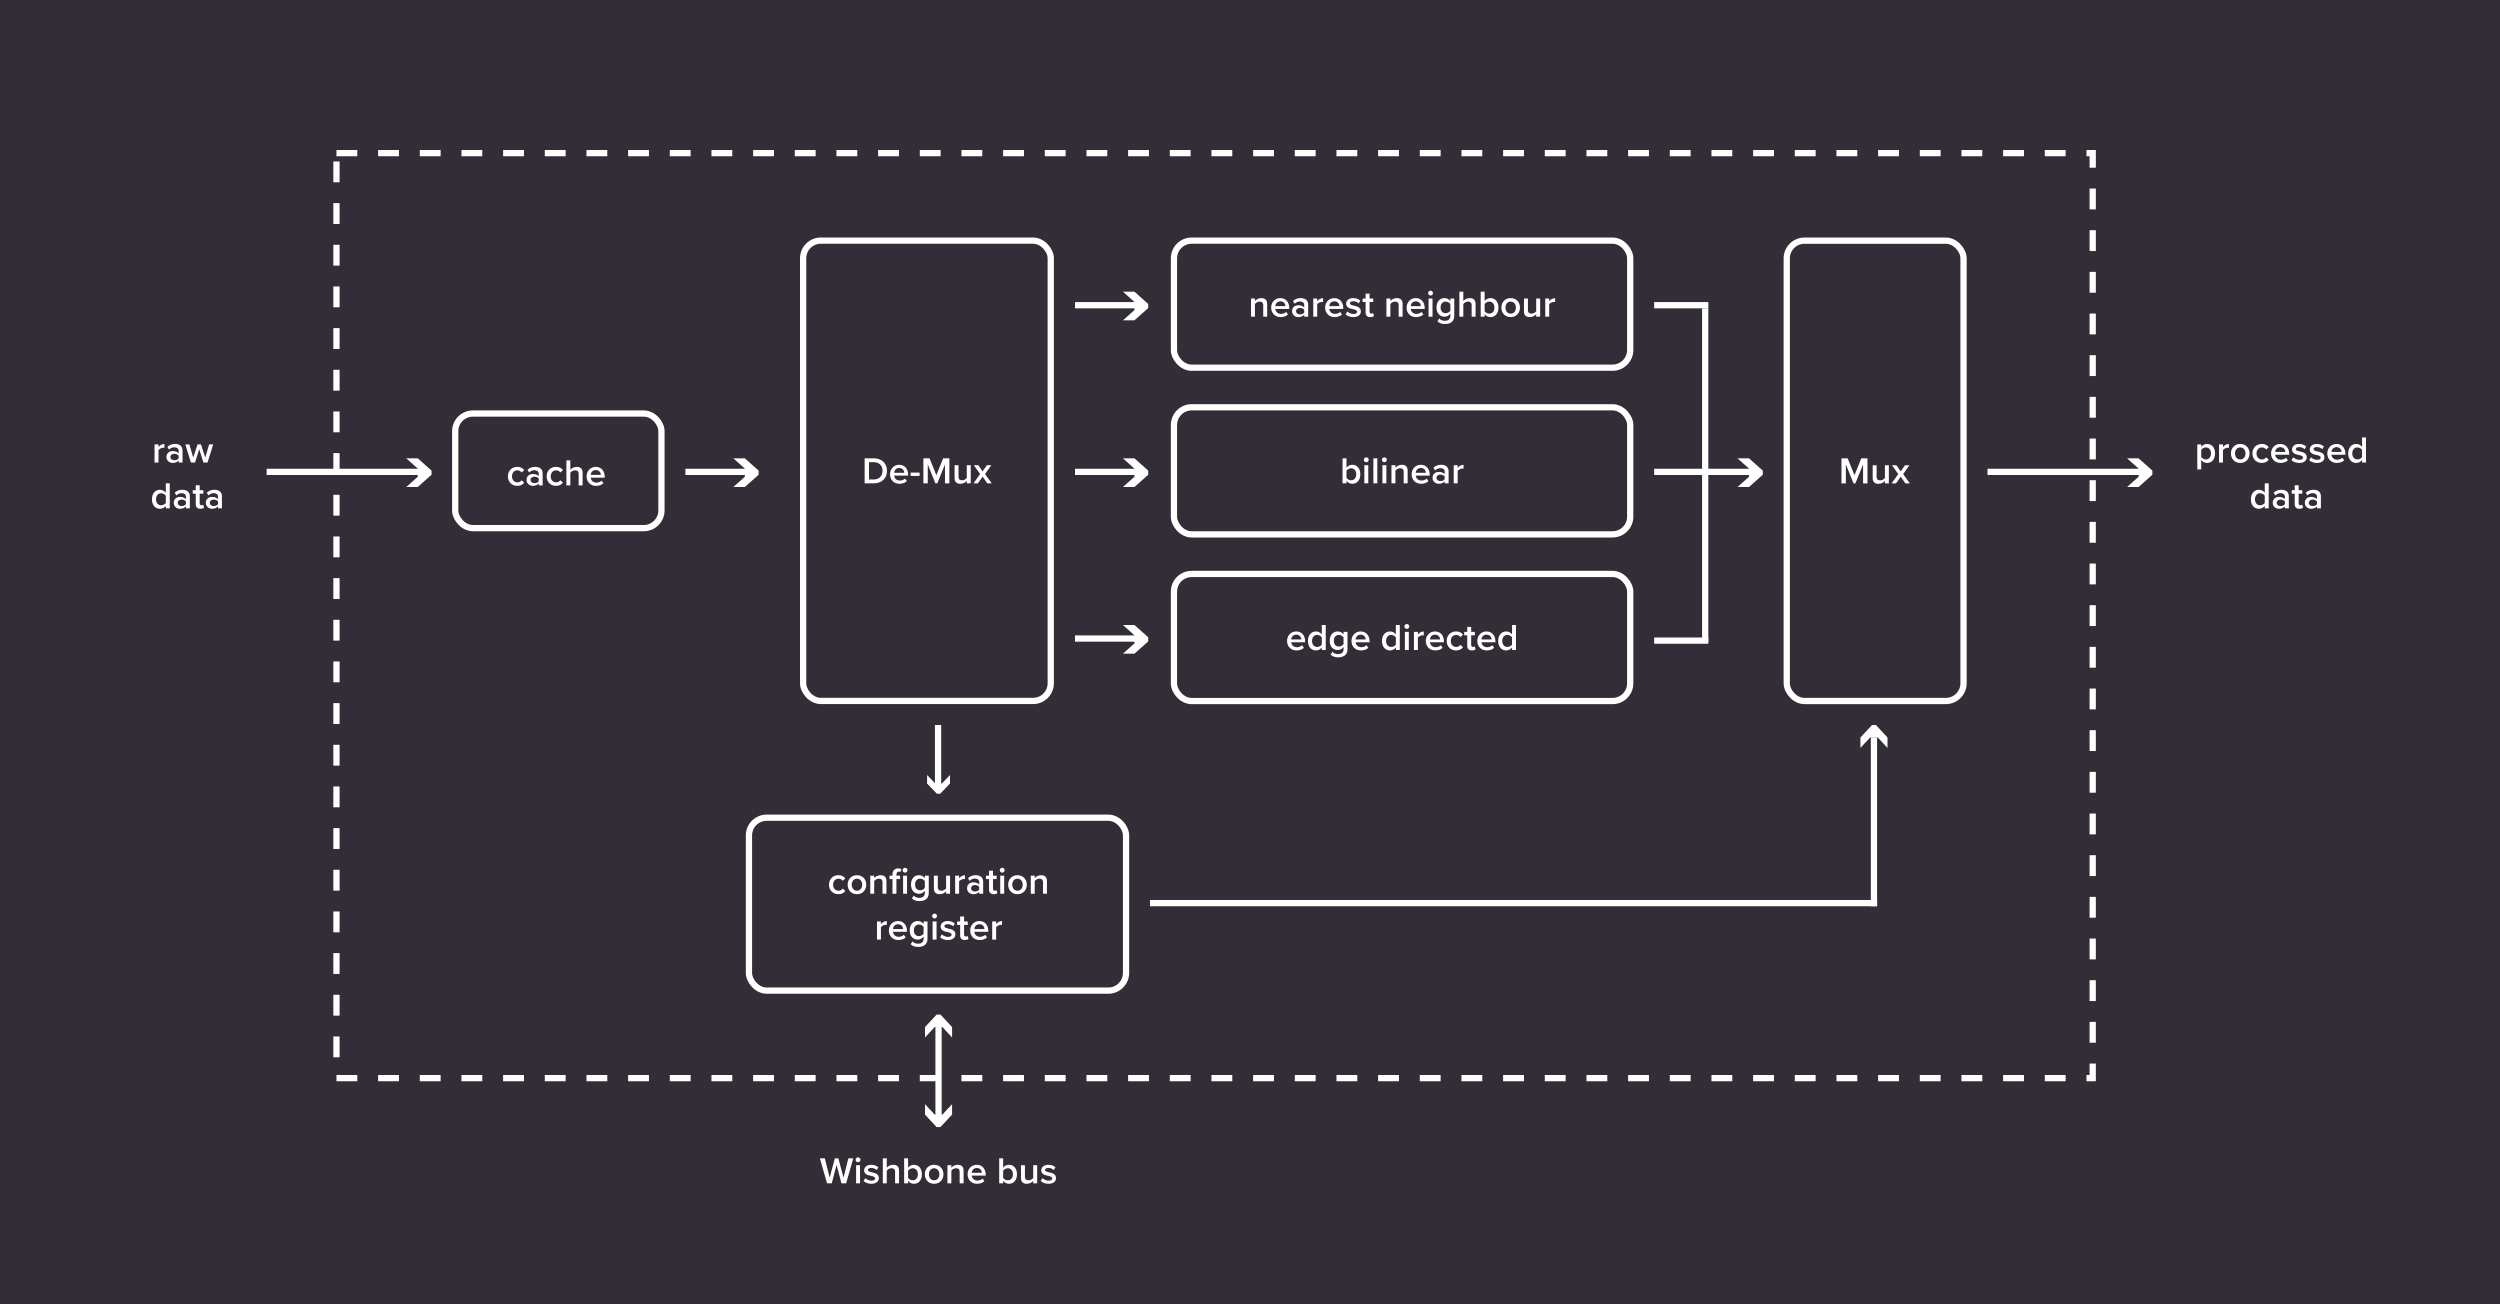 <svg width="1200" height="626" viewBox="0 0 1200 626" fill="none" xmlns="http://www.w3.org/2000/svg">
<rect width="1200" height="626" fill="#332D37"/>
<rect x="161.5" y="73.5" width="843" height="444" stroke="white" stroke-width="3" stroke-dasharray="10 10"/>
<rect x="218.5" y="198.5" width="99" height="55" rx="8.5" stroke="white" stroke-width="3"/>
<rect x="359.5" y="392.5" width="181" height="83" rx="8.5" stroke="white" stroke-width="3"/>
<path d="M243.787 228.644C243.787 231.29 245.641 233.216 248.287 233.216C249.979 233.216 251.005 232.496 251.617 231.668L250.375 230.516C249.889 231.182 249.223 231.542 248.377 231.542C246.793 231.542 245.749 230.336 245.749 228.644C245.749 226.952 246.793 225.764 248.377 225.764C249.223 225.764 249.889 226.106 250.375 226.79L251.617 225.638C251.005 224.81 249.979 224.09 248.287 224.09C245.641 224.09 243.787 226.016 243.787 228.644ZM258.584 233H260.474V227.24C260.474 224.9 258.782 224.09 256.856 224.09C255.47 224.09 254.21 224.54 253.202 225.494L253.976 226.808C254.732 226.07 255.578 225.71 256.55 225.71C257.756 225.71 258.584 226.322 258.584 227.33V228.626C257.954 227.888 256.946 227.51 255.776 227.51C254.354 227.51 252.752 228.338 252.752 230.336C252.752 232.262 254.354 233.216 255.776 233.216C256.928 233.216 257.936 232.802 258.584 232.064V233ZM258.584 231.02C258.152 231.614 257.342 231.92 256.514 231.92C255.452 231.92 254.66 231.308 254.66 230.372C254.66 229.418 255.452 228.806 256.514 228.806C257.342 228.806 258.152 229.112 258.584 229.706V231.02ZM262.384 228.644C262.384 231.29 264.238 233.216 266.884 233.216C268.576 233.216 269.602 232.496 270.214 231.668L268.972 230.516C268.486 231.182 267.82 231.542 266.974 231.542C265.39 231.542 264.346 230.336 264.346 228.644C264.346 226.952 265.39 225.764 266.974 225.764C267.82 225.764 268.486 226.106 268.972 226.79L270.214 225.638C269.602 224.81 268.576 224.09 266.884 224.09C264.238 224.09 262.384 226.016 262.384 228.644ZM277.757 233H279.647V226.844C279.647 225.062 278.711 224.09 276.839 224.09C275.471 224.09 274.337 224.81 273.761 225.494V220.994H271.871V233H273.761V226.934C274.211 226.34 275.039 225.764 275.993 225.764C277.055 225.764 277.757 226.178 277.757 227.528V233ZM281.562 228.644C281.562 231.398 283.506 233.216 286.116 233.216C287.502 233.216 288.78 232.784 289.644 231.956L288.78 230.714C288.168 231.326 287.16 231.668 286.314 231.668C284.676 231.668 283.686 230.588 283.542 229.274H290.256V228.824C290.256 226.088 288.582 224.09 285.972 224.09C283.398 224.09 281.562 226.124 281.562 228.644ZM285.972 225.638C287.682 225.638 288.384 226.916 288.42 227.942H283.524C283.614 226.88 284.352 225.638 285.972 225.638Z" fill="white"/>
<rect x="563.5" y="115.5" width="219" height="61" rx="8.5" stroke="white" stroke-width="3"/>
<path d="M606.352 152H608.242V145.88C608.242 144.098 607.306 143.09 605.434 143.09C604.066 143.09 602.95 143.81 602.374 144.494V143.306H600.484V152H602.374V145.934C602.806 145.34 603.634 144.764 604.606 144.764C605.668 144.764 606.352 145.214 606.352 146.564V152ZM610.157 147.644C610.157 150.398 612.101 152.216 614.711 152.216C616.097 152.216 617.375 151.784 618.239 150.956L617.375 149.714C616.763 150.326 615.755 150.668 614.909 150.668C613.271 150.668 612.281 149.588 612.137 148.274H618.851V147.824C618.851 145.088 617.177 143.09 614.567 143.09C611.993 143.09 610.157 145.124 610.157 147.644ZM614.567 144.638C616.277 144.638 616.979 145.916 617.015 146.942H612.119C612.209 145.88 612.947 144.638 614.567 144.638ZM626.026 152H627.916V146.24C627.916 143.9 626.224 143.09 624.298 143.09C622.912 143.09 621.652 143.54 620.644 144.494L621.418 145.808C622.174 145.07 623.02 144.71 623.992 144.71C625.198 144.71 626.026 145.322 626.026 146.33V147.626C625.396 146.888 624.388 146.51 623.218 146.51C621.796 146.51 620.194 147.338 620.194 149.336C620.194 151.262 621.796 152.216 623.218 152.216C624.37 152.216 625.378 151.802 626.026 151.064V152ZM626.026 150.02C625.594 150.614 624.784 150.92 623.956 150.92C622.894 150.92 622.102 150.308 622.102 149.372C622.102 148.418 622.894 147.806 623.956 147.806C624.784 147.806 625.594 148.112 626.026 148.706V150.02ZM630.367 152H632.257V146.078C632.635 145.466 633.697 144.926 634.489 144.926C634.723 144.926 634.921 144.944 635.083 144.98V143.108C633.949 143.108 632.905 143.756 632.257 144.584V143.306H630.367V152ZM636.067 147.644C636.067 150.398 638.011 152.216 640.621 152.216C642.007 152.216 643.285 151.784 644.149 150.956L643.285 149.714C642.673 150.326 641.665 150.668 640.819 150.668C639.181 150.668 638.191 149.588 638.047 148.274H644.761V147.824C644.761 145.088 643.087 143.09 640.477 143.09C637.903 143.09 636.067 145.124 636.067 147.644ZM640.477 144.638C642.187 144.638 642.889 145.916 642.925 146.942H638.029C638.119 145.88 638.857 144.638 640.477 144.638ZM645.87 150.866C646.77 151.748 648.12 152.216 649.596 152.216C651.936 152.216 653.214 151.046 653.214 149.516C653.214 147.464 651.36 147.032 649.848 146.708C648.822 146.474 647.958 146.24 647.958 145.574C647.958 144.962 648.588 144.602 649.578 144.602C650.658 144.602 651.63 145.052 652.152 145.646L652.944 144.314C652.152 143.612 651.036 143.09 649.56 143.09C647.364 143.09 646.14 144.314 646.14 145.736C646.14 147.68 647.922 148.076 649.416 148.4C650.478 148.634 651.396 148.904 651.396 149.66C651.396 150.308 650.82 150.722 649.686 150.722C648.552 150.722 647.346 150.128 646.734 149.498L645.87 150.866ZM657.727 152.216C658.609 152.216 659.167 151.982 659.509 151.658L659.059 150.236C658.915 150.398 658.573 150.542 658.213 150.542C657.673 150.542 657.385 150.11 657.385 149.516V144.962H659.149V143.306H657.385V140.93H655.495V143.306H654.055V144.962H655.495V149.984C655.495 151.424 656.269 152.216 657.727 152.216ZM671.356 152H673.246V145.88C673.246 144.098 672.31 143.09 670.438 143.09C669.07 143.09 667.954 143.81 667.378 144.494V143.306H665.488V152H667.378V145.934C667.81 145.34 668.638 144.764 669.61 144.764C670.672 144.764 671.356 145.214 671.356 146.564V152ZM675.161 147.644C675.161 150.398 677.105 152.216 679.715 152.216C681.101 152.216 682.379 151.784 683.243 150.956L682.379 149.714C681.767 150.326 680.759 150.668 679.913 150.668C678.275 150.668 677.285 149.588 677.141 148.274H683.855V147.824C683.855 145.088 682.181 143.09 679.571 143.09C676.997 143.09 675.161 145.124 675.161 147.644ZM679.571 144.638C681.281 144.638 681.983 145.916 682.019 146.942H677.123C677.213 145.88 677.951 144.638 679.571 144.638ZM686.656 141.866C687.304 141.866 687.826 141.344 687.826 140.696C687.826 140.048 687.304 139.526 686.656 139.526C686.026 139.526 685.486 140.048 685.486 140.696C685.486 141.344 686.026 141.866 686.656 141.866ZM685.72 152H687.61V143.306H685.72V152ZM689.954 154.232C691.016 155.204 692.114 155.528 693.59 155.528C695.732 155.528 698.054 154.682 698.054 151.55V143.306H696.164V144.512C695.462 143.594 694.472 143.09 693.374 143.09C691.142 143.09 689.522 144.746 689.522 147.554C689.522 150.416 691.16 152.018 693.374 152.018C694.508 152.018 695.498 151.442 696.164 150.578V151.622C696.164 153.404 694.832 153.98 693.59 153.98C692.438 153.98 691.538 153.674 690.836 152.864L689.954 154.232ZM696.164 149.174C695.75 149.822 694.814 150.344 693.932 150.344C692.438 150.344 691.484 149.228 691.484 147.554C691.484 145.88 692.438 144.764 693.932 144.764C694.814 144.764 695.75 145.286 696.164 145.934V149.174ZM706.389 152H708.279V145.844C708.279 144.062 707.343 143.09 705.471 143.09C704.103 143.09 702.969 143.81 702.393 144.494V139.994H700.503V152H702.393V145.934C702.843 145.34 703.671 144.764 704.625 144.764C705.687 144.764 706.389 145.178 706.389 146.528V152ZM710.734 152H712.624V150.812C713.29 151.676 714.28 152.216 715.414 152.216C717.628 152.216 719.266 150.524 719.266 147.662C719.266 144.854 717.646 143.09 715.414 143.09C714.316 143.09 713.308 143.594 712.624 144.512V139.994H710.734V152ZM712.624 149.39V145.952C713.038 145.304 713.974 144.764 714.856 144.764C716.368 144.764 717.322 145.97 717.322 147.662C717.322 149.354 716.368 150.542 714.856 150.542C713.974 150.542 713.038 150.038 712.624 149.39ZM725.117 152.216C727.907 152.216 729.599 150.146 729.599 147.644C729.599 145.16 727.907 143.09 725.117 143.09C722.363 143.09 720.653 145.16 720.653 147.644C720.653 150.146 722.363 152.216 725.117 152.216ZM725.117 150.542C723.515 150.542 722.615 149.192 722.615 147.644C722.615 146.114 723.515 144.764 725.117 144.764C726.737 144.764 727.637 146.114 727.637 147.644C727.637 149.192 726.737 150.542 725.117 150.542ZM737.379 152H739.269V143.306H737.379V149.408C736.929 150.002 736.101 150.542 735.147 150.542C734.085 150.542 733.401 150.128 733.401 148.778V143.306H731.511V149.462C731.511 151.244 732.429 152.216 734.301 152.216C735.669 152.216 736.749 151.55 737.379 150.848V152ZM741.724 152H743.614V146.078C743.992 145.466 745.054 144.926 745.846 144.926C746.08 144.926 746.278 144.944 746.44 144.98V143.108C745.306 143.108 744.262 143.756 743.614 144.584V143.306H741.724V152Z" fill="white"/>
<rect x="563.5" y="195.5" width="219" height="61" rx="8.5" stroke="white" stroke-width="3"/>
<path d="M644.42 232H646.31V230.812C646.976 231.676 647.966 232.216 649.1 232.216C651.314 232.216 652.952 230.524 652.952 227.662C652.952 224.854 651.332 223.09 649.1 223.09C648.002 223.09 646.994 223.594 646.31 224.512V219.994H644.42V232ZM646.31 229.39V225.952C646.724 225.304 647.66 224.764 648.542 224.764C650.054 224.764 651.008 225.97 651.008 227.662C651.008 229.354 650.054 230.542 648.542 230.542C647.66 230.542 646.724 230.038 646.31 229.39ZM655.815 221.866C656.463 221.866 656.985 221.344 656.985 220.696C656.985 220.048 656.463 219.526 655.815 219.526C655.185 219.526 654.645 220.048 654.645 220.696C654.645 221.344 655.185 221.866 655.815 221.866ZM654.879 232H656.769V223.306H654.879V232ZM659.221 232H661.111V219.994H659.221V232ZM664.499 221.866C665.147 221.866 665.669 221.344 665.669 220.696C665.669 220.048 665.147 219.526 664.499 219.526C663.869 219.526 663.329 220.048 663.329 220.696C663.329 221.344 663.869 221.866 664.499 221.866ZM663.563 232H665.453V223.306H663.563V232ZM673.773 232H675.663V225.88C675.663 224.098 674.727 223.09 672.855 223.09C671.487 223.09 670.371 223.81 669.795 224.494V223.306H667.905V232H669.795V225.934C670.227 225.34 671.055 224.764 672.027 224.764C673.089 224.764 673.773 225.214 673.773 226.564V232ZM677.578 227.644C677.578 230.398 679.522 232.216 682.132 232.216C683.518 232.216 684.796 231.784 685.66 230.956L684.796 229.714C684.184 230.326 683.176 230.668 682.33 230.668C680.692 230.668 679.702 229.588 679.558 228.274H686.272V227.824C686.272 225.088 684.598 223.09 681.988 223.09C679.414 223.09 677.578 225.124 677.578 227.644ZM681.988 224.638C683.698 224.638 684.4 225.916 684.436 226.942H679.54C679.63 225.88 680.368 224.638 681.988 224.638ZM693.447 232H695.337V226.24C695.337 223.9 693.645 223.09 691.719 223.09C690.333 223.09 689.073 223.54 688.065 224.494L688.839 225.808C689.595 225.07 690.441 224.71 691.413 224.71C692.619 224.71 693.447 225.322 693.447 226.33V227.626C692.817 226.888 691.809 226.51 690.639 226.51C689.217 226.51 687.615 227.338 687.615 229.336C687.615 231.262 689.217 232.216 690.639 232.216C691.791 232.216 692.799 231.802 693.447 231.064V232ZM693.447 230.02C693.015 230.614 692.205 230.92 691.377 230.92C690.315 230.92 689.523 230.308 689.523 229.372C689.523 228.418 690.315 227.806 691.377 227.806C692.205 227.806 693.015 228.112 693.447 228.706V230.02ZM697.787 232H699.677V226.078C700.055 225.466 701.117 224.926 701.909 224.926C702.143 224.926 702.341 224.944 702.503 224.98V223.108C701.369 223.108 700.325 223.756 699.677 224.584V223.306H697.787V232Z" fill="white"/>
<rect x="563.5" y="275.5" width="219" height="61" rx="8.5" stroke="white" stroke-width="3"/>
<path d="M617.786 307.644C617.786 310.398 619.73 312.216 622.34 312.216C623.726 312.216 625.004 311.784 625.868 310.956L625.004 309.714C624.392 310.326 623.384 310.668 622.538 310.668C620.9 310.668 619.91 309.588 619.766 308.274H626.48V307.824C626.48 305.088 624.806 303.09 622.196 303.09C619.622 303.09 617.786 305.124 617.786 307.644ZM622.196 304.638C623.906 304.638 624.608 305.916 624.644 306.942H619.748C619.838 305.88 620.576 304.638 622.196 304.638ZM634.465 312H636.355V299.994H634.465V304.512C633.763 303.594 632.755 303.09 631.675 303.09C629.425 303.09 627.805 304.854 627.805 307.662C627.805 310.524 629.443 312.216 631.675 312.216C632.791 312.216 633.799 311.676 634.465 310.812V312ZM634.465 309.39C634.033 310.038 633.115 310.542 632.215 310.542C630.721 310.542 629.767 309.336 629.767 307.662C629.767 305.97 630.721 304.764 632.215 304.764C633.115 304.764 634.033 305.286 634.465 305.934V309.39ZM638.696 314.232C639.758 315.204 640.856 315.528 642.332 315.528C644.474 315.528 646.796 314.682 646.796 311.55V303.306H644.906V304.512C644.204 303.594 643.214 303.09 642.116 303.09C639.884 303.09 638.264 304.746 638.264 307.554C638.264 310.416 639.902 312.018 642.116 312.018C643.25 312.018 644.24 311.442 644.906 310.578V311.622C644.906 313.404 643.574 313.98 642.332 313.98C641.18 313.98 640.28 313.674 639.578 312.864L638.696 314.232ZM644.906 309.174C644.492 309.822 643.556 310.344 642.674 310.344C641.18 310.344 640.226 309.228 640.226 307.554C640.226 305.88 641.18 304.764 642.674 304.764C643.556 304.764 644.492 305.286 644.906 305.934V309.174ZM648.705 307.644C648.705 310.398 650.649 312.216 653.259 312.216C654.645 312.216 655.923 311.784 656.787 310.956L655.923 309.714C655.311 310.326 654.303 310.668 653.457 310.668C651.819 310.668 650.829 309.588 650.685 308.274H657.399V307.824C657.399 305.088 655.725 303.09 653.115 303.09C650.541 303.09 648.705 305.124 648.705 307.644ZM653.115 304.638C654.825 304.638 655.527 305.916 655.563 306.942H650.667C650.757 305.88 651.495 304.638 653.115 304.638ZM670.008 312H671.898V299.994H670.008V304.512C669.306 303.594 668.298 303.09 667.218 303.09C664.968 303.09 663.348 304.854 663.348 307.662C663.348 310.524 664.986 312.216 667.218 312.216C668.334 312.216 669.342 311.676 670.008 310.812V312ZM670.008 309.39C669.576 310.038 668.658 310.542 667.758 310.542C666.264 310.542 665.31 309.336 665.31 307.662C665.31 305.97 666.264 304.764 667.758 304.764C668.658 304.764 669.576 305.286 670.008 305.934V309.39ZM675.283 301.866C675.931 301.866 676.453 301.344 676.453 300.696C676.453 300.048 675.931 299.526 675.283 299.526C674.653 299.526 674.113 300.048 674.113 300.696C674.113 301.344 674.653 301.866 675.283 301.866ZM674.347 312H676.237V303.306H674.347V312ZM678.689 312H680.579V306.078C680.957 305.466 682.019 304.926 682.811 304.926C683.045 304.926 683.243 304.944 683.405 304.98V303.108C682.271 303.108 681.227 303.756 680.579 304.584V303.306H678.689V312ZM684.389 307.644C684.389 310.398 686.333 312.216 688.943 312.216C690.329 312.216 691.607 311.784 692.471 310.956L691.607 309.714C690.995 310.326 689.987 310.668 689.141 310.668C687.503 310.668 686.513 309.588 686.369 308.274H693.083V307.824C693.083 305.088 691.409 303.09 688.799 303.09C686.225 303.09 684.389 305.124 684.389 307.644ZM688.799 304.638C690.509 304.638 691.211 305.916 691.247 306.942H686.351C686.441 305.88 687.179 304.638 688.799 304.638ZM694.409 307.644C694.409 310.29 696.263 312.216 698.909 312.216C700.601 312.216 701.627 311.496 702.239 310.668L700.997 309.516C700.511 310.182 699.845 310.542 698.999 310.542C697.415 310.542 696.371 309.336 696.371 307.644C696.371 305.952 697.415 304.764 698.999 304.764C699.845 304.764 700.511 305.106 700.997 305.79L702.239 304.638C701.627 303.81 700.601 303.09 698.909 303.09C696.263 303.09 694.409 305.016 694.409 307.644ZM706.506 312.216C707.388 312.216 707.946 311.982 708.288 311.658L707.838 310.236C707.694 310.398 707.352 310.542 706.992 310.542C706.452 310.542 706.164 310.11 706.164 309.516V304.962H707.928V303.306H706.164V300.93H704.274V303.306H702.834V304.962H704.274V309.984C704.274 311.424 705.048 312.216 706.506 312.216ZM709.104 307.644C709.104 310.398 711.048 312.216 713.658 312.216C715.044 312.216 716.322 311.784 717.186 310.956L716.322 309.714C715.71 310.326 714.702 310.668 713.856 310.668C712.218 310.668 711.228 309.588 711.084 308.274H717.798V307.824C717.798 305.088 716.124 303.09 713.514 303.09C710.94 303.09 709.104 305.124 709.104 307.644ZM713.514 304.638C715.224 304.638 715.926 305.916 715.962 306.942H711.066C711.156 305.88 711.894 304.638 713.514 304.638ZM725.783 312H727.673V299.994H725.783V304.512C725.081 303.594 724.073 303.09 722.993 303.09C720.743 303.09 719.123 304.854 719.123 307.662C719.123 310.524 720.761 312.216 722.993 312.216C724.109 312.216 725.117 311.676 725.783 310.812V312ZM725.783 309.39C725.351 310.038 724.433 310.542 723.533 310.542C722.039 310.542 721.085 309.336 721.085 307.662C721.085 305.97 722.039 304.764 723.533 304.764C724.433 304.764 725.351 305.286 725.783 305.934V309.39Z" fill="white"/>
<path d="M74.182 222H76.072V216.078C76.45 215.466 77.512 214.926 78.304 214.926C78.538 214.926 78.736 214.944 78.898 214.98V213.108C77.764 213.108 76.72 213.756 76.072 214.584V213.306H74.182V222ZM85.732 222H87.622V216.24C87.622 213.9 85.93 213.09 84.004 213.09C82.618 213.09 81.358 213.54 80.35 214.494L81.124 215.808C81.88 215.07 82.726 214.71 83.698 214.71C84.904 214.71 85.732 215.322 85.732 216.33V217.626C85.102 216.888 84.094 216.51 82.924 216.51C81.502 216.51 79.9 217.338 79.9 219.336C79.9 221.262 81.502 222.216 82.924 222.216C84.076 222.216 85.084 221.802 85.732 221.064V222ZM85.732 220.02C85.3 220.614 84.49 220.92 83.662 220.92C82.6 220.92 81.808 220.308 81.808 219.372C81.808 218.418 82.6 217.806 83.662 217.806C84.49 217.806 85.3 218.112 85.732 218.706V220.02ZM97.651 222H99.631L102.331 213.306H100.369L98.533 219.624L96.463 213.306H94.807L92.737 219.624L90.901 213.306H88.939L91.639 222H93.619L95.635 215.628L97.651 222ZM79.59 244H81.48V231.994H79.59V236.512C78.888 235.594 77.88 235.09 76.8 235.09C74.55 235.09 72.93 236.854 72.93 239.662C72.93 242.524 74.568 244.216 76.8 244.216C77.916 244.216 78.924 243.676 79.59 242.812V244ZM79.59 241.39C79.158 242.038 78.24 242.542 77.34 242.542C75.846 242.542 74.892 241.336 74.892 239.662C74.892 237.97 75.846 236.764 77.34 236.764C78.24 236.764 79.158 237.286 79.59 237.934V241.39ZM89.239 244H91.129V238.24C91.129 235.9 89.437 235.09 87.511 235.09C86.125 235.09 84.865 235.54 83.857 236.494L84.631 237.808C85.387 237.07 86.233 236.71 87.205 236.71C88.411 236.71 89.239 237.322 89.239 238.33V239.626C88.609 238.888 87.601 238.51 86.431 238.51C85.009 238.51 83.407 239.338 83.407 241.336C83.407 243.262 85.009 244.216 86.431 244.216C87.583 244.216 88.591 243.802 89.239 243.064V244ZM89.239 242.02C88.807 242.614 87.997 242.92 87.169 242.92C86.107 242.92 85.315 242.308 85.315 241.372C85.315 240.418 86.107 239.806 87.169 239.806C87.997 239.806 88.807 240.112 89.239 240.706V242.02ZM96.189 244.216C97.072 244.216 97.629 243.982 97.972 243.658L97.522 242.236C97.377 242.398 97.035 242.542 96.675 242.542C96.135 242.542 95.847 242.11 95.847 241.516V236.962H97.612V235.306H95.847V232.93H93.957V235.306H92.517V236.962H93.957V241.984C93.957 243.424 94.731 244.216 96.189 244.216ZM104.638 244H106.528V238.24C106.528 235.9 104.836 235.09 102.91 235.09C101.524 235.09 100.264 235.54 99.255 236.494L100.03 237.808C100.786 237.07 101.632 236.71 102.604 236.71C103.81 236.71 104.638 237.322 104.638 238.33V239.626C104.008 238.888 103 238.51 101.83 238.51C100.408 238.51 98.805 239.338 98.805 241.336C98.805 243.262 100.408 244.216 101.83 244.216C102.982 244.216 103.99 243.802 104.638 243.064V244ZM104.638 242.02C104.206 242.614 103.396 242.92 102.568 242.92C101.506 242.92 100.714 242.308 100.714 241.372C100.714 240.418 101.506 239.806 102.568 239.806C103.396 239.806 104.206 240.112 104.638 240.706V242.02Z" fill="white"/>
<path d="M403.899 568H406.149L409.569 555.994H407.211L404.889 565.246L402.405 555.994H400.731L398.247 565.246L395.907 555.994H393.549L396.987 568H399.237L401.559 559.144L403.899 568ZM411.861 557.866C412.509 557.866 413.031 557.344 413.031 556.696C413.031 556.048 412.509 555.526 411.861 555.526C411.231 555.526 410.691 556.048 410.691 556.696C410.691 557.344 411.231 557.866 411.861 557.866ZM410.925 568H412.815V559.306H410.925V568ZM414.511 566.866C415.411 567.748 416.761 568.216 418.237 568.216C420.577 568.216 421.855 567.046 421.855 565.516C421.855 563.464 420.001 563.032 418.489 562.708C417.463 562.474 416.599 562.24 416.599 561.574C416.599 560.962 417.229 560.602 418.219 560.602C419.299 560.602 420.271 561.052 420.793 561.646L421.585 560.314C420.793 559.612 419.677 559.09 418.201 559.09C416.005 559.09 414.781 560.314 414.781 561.736C414.781 563.68 416.563 564.076 418.057 564.4C419.119 564.634 420.037 564.904 420.037 565.66C420.037 566.308 419.461 566.722 418.327 566.722C417.193 566.722 415.987 566.128 415.375 565.498L414.511 566.866ZM429.643 568H431.533V561.844C431.533 560.062 430.597 559.09 428.725 559.09C427.357 559.09 426.223 559.81 425.647 560.494V555.994H423.757V568H425.647V561.934C426.097 561.34 426.925 560.764 427.879 560.764C428.941 560.764 429.643 561.178 429.643 562.528V568ZM433.988 568H435.878V566.812C436.544 567.676 437.534 568.216 438.668 568.216C440.882 568.216 442.52 566.524 442.52 563.662C442.52 560.854 440.9 559.09 438.668 559.09C437.57 559.09 436.562 559.594 435.878 560.512V555.994H433.988V568ZM435.878 565.39V561.952C436.292 561.304 437.228 560.764 438.11 560.764C439.622 560.764 440.576 561.97 440.576 563.662C440.576 565.354 439.622 566.542 438.11 566.542C437.228 566.542 436.292 566.038 435.878 565.39ZM448.371 568.216C451.161 568.216 452.853 566.146 452.853 563.644C452.853 561.16 451.161 559.09 448.371 559.09C445.617 559.09 443.907 561.16 443.907 563.644C443.907 566.146 445.617 568.216 448.371 568.216ZM448.371 566.542C446.769 566.542 445.869 565.192 445.869 563.644C445.869 562.114 446.769 560.764 448.371 560.764C449.991 560.764 450.891 562.114 450.891 563.644C450.891 565.192 449.991 566.542 448.371 566.542ZM460.633 568H462.523V561.88C462.523 560.098 461.587 559.09 459.715 559.09C458.347 559.09 457.231 559.81 456.655 560.494V559.306H454.765V568H456.655V561.934C457.087 561.34 457.915 560.764 458.887 560.764C459.949 560.764 460.633 561.214 460.633 562.564V568ZM464.438 563.644C464.438 566.398 466.382 568.216 468.992 568.216C470.378 568.216 471.656 567.784 472.52 566.956L471.656 565.714C471.044 566.326 470.036 566.668 469.19 566.668C467.552 566.668 466.562 565.588 466.418 564.274H473.132V563.824C473.132 561.088 471.458 559.09 468.848 559.09C466.274 559.09 464.438 561.124 464.438 563.644ZM468.848 560.638C470.558 560.638 471.26 561.916 471.296 562.942H466.4C466.49 561.88 467.228 560.638 468.848 560.638ZM479.62 568H481.51V566.812C482.176 567.676 483.166 568.216 484.3 568.216C486.514 568.216 488.152 566.524 488.152 563.662C488.152 560.854 486.532 559.09 484.3 559.09C483.202 559.09 482.194 559.594 481.51 560.512V555.994H479.62V568ZM481.51 565.39V561.952C481.924 561.304 482.86 560.764 483.742 560.764C485.254 560.764 486.208 561.97 486.208 563.662C486.208 565.354 485.254 566.542 483.742 566.542C482.86 566.542 481.924 566.038 481.51 565.39ZM495.947 568H497.837V559.306H495.947V565.408C495.497 566.002 494.669 566.542 493.715 566.542C492.653 566.542 491.969 566.128 491.969 564.778V559.306H490.079V565.462C490.079 567.244 490.997 568.216 492.869 568.216C494.237 568.216 495.317 567.55 495.947 566.848V568ZM499.536 566.866C500.436 567.748 501.786 568.216 503.262 568.216C505.602 568.216 506.88 567.046 506.88 565.516C506.88 563.464 505.026 563.032 503.514 562.708C502.488 562.474 501.624 562.24 501.624 561.574C501.624 560.962 502.254 560.602 503.244 560.602C504.324 560.602 505.296 561.052 505.818 561.646L506.61 560.314C505.818 559.612 504.702 559.09 503.226 559.09C501.03 559.09 499.806 560.314 499.806 561.736C499.806 563.68 501.588 564.076 503.082 564.4C504.144 564.634 505.062 564.904 505.062 565.66C505.062 566.308 504.486 566.722 503.352 566.722C502.218 566.722 501.012 566.128 500.4 565.498L499.536 566.866Z" fill="white"/>
<path d="M397.922 424.644C397.922 427.29 399.776 429.216 402.422 429.216C404.114 429.216 405.14 428.496 405.752 427.668L404.51 426.516C404.024 427.182 403.358 427.542 402.512 427.542C400.928 427.542 399.884 426.336 399.884 424.644C399.884 422.952 400.928 421.764 402.512 421.764C403.358 421.764 404.024 422.106 404.51 422.79L405.752 421.638C405.14 420.81 404.114 420.09 402.422 420.09C399.776 420.09 397.922 422.016 397.922 424.644ZM411.334 429.216C414.124 429.216 415.816 427.146 415.816 424.644C415.816 422.16 414.124 420.09 411.334 420.09C408.58 420.09 406.87 422.16 406.87 424.644C406.87 427.146 408.58 429.216 411.334 429.216ZM411.334 427.542C409.732 427.542 408.832 426.192 408.832 424.644C408.832 423.114 409.732 421.764 411.334 421.764C412.954 421.764 413.854 423.114 413.854 424.644C413.854 426.192 412.954 427.542 411.334 427.542ZM423.596 429H425.486V422.88C425.486 421.098 424.55 420.09 422.678 420.09C421.31 420.09 420.194 420.81 419.618 421.494V420.306H417.728V429H419.618V422.934C420.05 422.34 420.878 421.764 421.85 421.764C422.912 421.764 423.596 422.214 423.596 423.564V429ZM434.421 418.866C435.069 418.866 435.591 418.344 435.591 417.696C435.591 417.048 435.069 416.526 434.421 416.526C433.791 416.526 433.251 417.048 433.251 417.696C433.251 418.344 433.791 418.866 434.421 418.866ZM428.391 429H430.281V421.962H432.045V420.306H430.281V419.82C430.281 418.848 430.749 418.362 431.487 418.362C431.811 418.362 432.063 418.434 432.243 418.56L432.657 417.156C432.279 416.94 431.739 416.814 431.145 416.814C429.543 416.814 428.391 417.876 428.391 419.82V420.306H426.951V421.962H428.391V429ZM433.485 429H435.375V420.306H433.485V429ZM437.712 431.232C438.774 432.204 439.872 432.528 441.348 432.528C443.49 432.528 445.812 431.682 445.812 428.55V420.306H443.922V421.512C443.22 420.594 442.23 420.09 441.132 420.09C438.9 420.09 437.28 421.746 437.28 424.554C437.28 427.416 438.918 429.018 441.132 429.018C442.266 429.018 443.256 428.442 443.922 427.578V428.622C443.922 430.404 442.59 430.98 441.348 430.98C440.196 430.98 439.296 430.674 438.594 429.864L437.712 431.232ZM443.922 426.174C443.508 426.822 442.572 427.344 441.69 427.344C440.196 427.344 439.242 426.228 439.242 424.554C439.242 422.88 440.196 421.764 441.69 421.764C442.572 421.764 443.508 422.286 443.922 422.934V426.174ZM454.129 429H456.019V420.306H454.129V426.408C453.679 427.002 452.851 427.542 451.897 427.542C450.835 427.542 450.151 427.128 450.151 425.778V420.306H448.261V426.462C448.261 428.244 449.179 429.216 451.051 429.216C452.419 429.216 453.499 428.55 454.129 427.848V429ZM458.474 429H460.364V423.078C460.742 422.466 461.804 421.926 462.596 421.926C462.83 421.926 463.028 421.944 463.19 421.98V420.108C462.056 420.108 461.012 420.756 460.364 421.584V420.306H458.474V429ZM470.024 429H471.914V423.24C471.914 420.9 470.222 420.09 468.296 420.09C466.91 420.09 465.65 420.54 464.642 421.494L465.416 422.808C466.172 422.07 467.018 421.71 467.99 421.71C469.196 421.71 470.024 422.322 470.024 423.33V424.626C469.394 423.888 468.386 423.51 467.216 423.51C465.794 423.51 464.192 424.338 464.192 426.336C464.192 428.262 465.794 429.216 467.216 429.216C468.368 429.216 469.376 428.802 470.024 428.064V429ZM470.024 427.02C469.592 427.614 468.782 427.92 467.954 427.92C466.892 427.92 466.1 427.308 466.1 426.372C466.1 425.418 466.892 424.806 467.954 424.806C468.782 424.806 469.592 425.112 470.024 425.706V427.02ZM476.975 429.216C477.857 429.216 478.415 428.982 478.757 428.658L478.307 427.236C478.163 427.398 477.821 427.542 477.461 427.542C476.921 427.542 476.633 427.11 476.633 426.516V421.962H478.397V420.306H476.633V417.93H474.743V420.306H473.303V421.962H474.743V426.984C474.743 428.424 475.517 429.216 476.975 429.216ZM481.049 418.866C481.697 418.866 482.219 418.344 482.219 417.696C482.219 417.048 481.697 416.526 481.049 416.526C480.419 416.526 479.879 417.048 479.879 417.696C479.879 418.344 480.419 418.866 481.049 418.866ZM480.113 429H482.003V420.306H480.113V429ZM488.378 429.216C491.168 429.216 492.86 427.146 492.86 424.644C492.86 422.16 491.168 420.09 488.378 420.09C485.624 420.09 483.914 422.16 483.914 424.644C483.914 427.146 485.624 429.216 488.378 429.216ZM488.378 427.542C486.776 427.542 485.876 426.192 485.876 424.644C485.876 423.114 486.776 421.764 488.378 421.764C489.998 421.764 490.898 423.114 490.898 424.644C490.898 426.192 489.998 427.542 488.378 427.542ZM500.641 429H502.531V422.88C502.531 421.098 501.595 420.09 499.723 420.09C498.355 420.09 497.239 420.81 496.663 421.494V420.306H494.773V429H496.663V422.934C497.095 422.34 497.923 421.764 498.895 421.764C499.957 421.764 500.641 422.214 500.641 423.564V429ZM420.953 451H422.843V445.078C423.221 444.466 424.283 443.926 425.075 443.926C425.309 443.926 425.507 443.944 425.669 443.98V442.108C424.535 442.108 423.491 442.756 422.843 443.584V442.306H420.953V451ZM426.654 446.644C426.654 449.398 428.598 451.216 431.208 451.216C432.594 451.216 433.872 450.784 434.736 449.956L433.872 448.714C433.26 449.326 432.252 449.668 431.406 449.668C429.768 449.668 428.778 448.588 428.634 447.274H435.348V446.824C435.348 444.088 433.674 442.09 431.064 442.09C428.49 442.09 426.654 444.124 426.654 446.644ZM431.064 443.638C432.774 443.638 433.476 444.916 433.512 445.942H428.616C428.706 444.88 429.444 443.638 431.064 443.638ZM437.105 453.232C438.167 454.204 439.265 454.528 440.741 454.528C442.883 454.528 445.205 453.682 445.205 450.55V442.306H443.315V443.512C442.613 442.594 441.623 442.09 440.525 442.09C438.293 442.09 436.673 443.746 436.673 446.554C436.673 449.416 438.311 451.018 440.525 451.018C441.659 451.018 442.649 450.442 443.315 449.578V450.622C443.315 452.404 441.983 452.98 440.741 452.98C439.589 452.98 438.689 452.674 437.987 451.864L437.105 453.232ZM443.315 448.174C442.901 448.822 441.965 449.344 441.083 449.344C439.589 449.344 438.635 448.228 438.635 446.554C438.635 444.88 439.589 443.764 441.083 443.764C441.965 443.764 442.901 444.286 443.315 444.934V448.174ZM448.591 440.866C449.239 440.866 449.761 440.344 449.761 439.696C449.761 439.048 449.239 438.526 448.591 438.526C447.961 438.526 447.421 439.048 447.421 439.696C447.421 440.344 447.961 440.866 448.591 440.866ZM447.655 451H449.545V442.306H447.655V451ZM451.24 449.866C452.14 450.748 453.49 451.216 454.966 451.216C457.306 451.216 458.584 450.046 458.584 448.516C458.584 446.464 456.73 446.032 455.218 445.708C454.192 445.474 453.328 445.24 453.328 444.574C453.328 443.962 453.958 443.602 454.948 443.602C456.028 443.602 457 444.052 457.522 444.646L458.314 443.314C457.522 442.612 456.406 442.09 454.93 442.09C452.734 442.09 451.51 443.314 451.51 444.736C451.51 446.68 453.292 447.076 454.786 447.4C455.848 447.634 456.766 447.904 456.766 448.66C456.766 449.308 456.19 449.722 455.056 449.722C453.922 449.722 452.716 449.128 452.104 448.498L451.24 449.866ZM463.097 451.216C463.979 451.216 464.537 450.982 464.879 450.658L464.429 449.236C464.285 449.398 463.943 449.542 463.583 449.542C463.043 449.542 462.755 449.11 462.755 448.516V443.962H464.519V442.306H462.755V439.93H460.865V442.306H459.425V443.962H460.865V448.984C460.865 450.424 461.639 451.216 463.097 451.216ZM465.695 446.644C465.695 449.398 467.639 451.216 470.249 451.216C471.635 451.216 472.913 450.784 473.777 449.956L472.913 448.714C472.301 449.326 471.293 449.668 470.447 449.668C468.809 449.668 467.819 448.588 467.675 447.274H474.389V446.824C474.389 444.088 472.715 442.09 470.105 442.09C467.531 442.09 465.695 444.124 465.695 446.644ZM470.105 443.638C471.815 443.638 472.517 444.916 472.553 445.942H467.657C467.747 444.88 468.485 443.638 470.105 443.638ZM476.254 451H478.144V445.078C478.522 444.466 479.584 443.926 480.376 443.926C480.61 443.926 480.808 443.944 480.97 443.98V442.108C479.836 442.108 478.792 442.756 478.144 443.584V442.306H476.254V451Z" fill="white"/>
<path d="M1056.59 225.312V220.794C1057.29 221.73 1058.28 222.216 1059.38 222.216C1061.63 222.216 1063.23 220.506 1063.23 217.644C1063.23 214.782 1061.63 213.09 1059.38 213.09C1058.25 213.09 1057.24 213.63 1056.59 214.494V213.306H1054.7V225.312H1056.59ZM1061.27 217.644C1061.27 219.336 1060.32 220.542 1058.82 220.542C1057.94 220.542 1057 220.002 1056.59 219.372V215.934C1057 215.286 1057.94 214.764 1058.82 214.764C1060.32 214.764 1061.27 215.97 1061.27 217.644ZM1065.14 222H1067.03V216.078C1067.41 215.466 1068.47 214.926 1069.26 214.926C1069.5 214.926 1069.69 214.944 1069.86 214.98V213.108C1068.72 213.108 1067.68 213.756 1067.03 214.584V213.306H1065.14V222ZM1075.31 222.216C1078.1 222.216 1079.79 220.146 1079.79 217.644C1079.79 215.16 1078.1 213.09 1075.31 213.09C1072.55 213.09 1070.84 215.16 1070.84 217.644C1070.84 220.146 1072.55 222.216 1075.31 222.216ZM1075.31 220.542C1073.7 220.542 1072.8 219.192 1072.8 217.644C1072.8 216.114 1073.7 214.764 1075.31 214.764C1076.93 214.764 1077.83 216.114 1077.83 217.644C1077.83 219.192 1076.93 220.542 1075.31 220.542ZM1081.16 217.644C1081.16 220.29 1083.01 222.216 1085.66 222.216C1087.35 222.216 1088.38 221.496 1088.99 220.668L1087.75 219.516C1087.26 220.182 1086.6 220.542 1085.75 220.542C1084.17 220.542 1083.12 219.336 1083.12 217.644C1083.12 215.952 1084.17 214.764 1085.75 214.764C1086.6 214.764 1087.26 215.106 1087.75 215.79L1088.99 214.638C1088.38 213.81 1087.35 213.09 1085.66 213.09C1083.01 213.09 1081.16 215.016 1081.16 217.644ZM1090.11 217.644C1090.11 220.398 1092.05 222.216 1094.66 222.216C1096.05 222.216 1097.32 221.784 1098.19 220.956L1097.32 219.714C1096.71 220.326 1095.7 220.668 1094.86 220.668C1093.22 220.668 1092.23 219.588 1092.09 218.274H1098.8V217.824C1098.8 215.088 1097.13 213.09 1094.52 213.09C1091.94 213.09 1090.11 215.124 1090.11 217.644ZM1094.52 214.638C1096.23 214.638 1096.93 215.916 1096.96 216.942H1092.07C1092.16 215.88 1092.9 214.638 1094.52 214.638ZM1099.91 220.866C1100.81 221.748 1102.16 222.216 1103.64 222.216C1105.98 222.216 1107.25 221.046 1107.25 219.516C1107.25 217.464 1105.4 217.032 1103.89 216.708C1102.86 216.474 1102 216.24 1102 215.574C1102 214.962 1102.63 214.602 1103.62 214.602C1104.7 214.602 1105.67 215.052 1106.19 215.646L1106.98 214.314C1106.19 213.612 1105.08 213.09 1103.6 213.09C1101.4 213.09 1100.18 214.314 1100.18 215.736C1100.18 217.68 1101.96 218.076 1103.46 218.4C1104.52 218.634 1105.44 218.904 1105.44 219.66C1105.44 220.308 1104.86 220.722 1103.73 220.722C1102.59 220.722 1101.39 220.128 1100.77 219.498L1099.91 220.866ZM1108.4 220.866C1109.3 221.748 1110.65 222.216 1112.13 222.216C1114.47 222.216 1115.74 221.046 1115.74 219.516C1115.74 217.464 1113.89 217.032 1112.38 216.708C1111.35 216.474 1110.49 216.24 1110.49 215.574C1110.49 214.962 1111.12 214.602 1112.11 214.602C1113.19 214.602 1114.16 215.052 1114.68 215.646L1115.47 214.314C1114.68 213.612 1113.57 213.09 1112.09 213.09C1109.89 213.09 1108.67 214.314 1108.67 215.736C1108.67 217.68 1110.45 218.076 1111.95 218.4C1113.01 218.634 1113.93 218.904 1113.93 219.66C1113.93 220.308 1113.35 220.722 1112.22 220.722C1111.08 220.722 1109.88 220.128 1109.26 219.498L1108.4 220.866ZM1117.11 217.644C1117.11 220.398 1119.05 222.216 1121.66 222.216C1123.05 222.216 1124.32 221.784 1125.19 220.956L1124.32 219.714C1123.71 220.326 1122.7 220.668 1121.86 220.668C1120.22 220.668 1119.23 219.588 1119.09 218.274H1125.8V217.824C1125.8 215.088 1124.13 213.09 1121.52 213.09C1118.94 213.09 1117.11 215.124 1117.11 217.644ZM1121.52 214.638C1123.23 214.638 1123.93 215.916 1123.96 216.942H1119.07C1119.16 215.88 1119.9 214.638 1121.52 214.638ZM1133.79 222H1135.68V209.994H1133.79V214.512C1133.08 213.594 1132.08 213.09 1131 213.09C1128.75 213.09 1127.13 214.854 1127.13 217.662C1127.13 220.524 1128.76 222.216 1131 222.216C1132.11 222.216 1133.12 221.676 1133.79 220.812V222ZM1133.79 219.39C1133.35 220.038 1132.44 220.542 1131.54 220.542C1130.04 220.542 1129.09 219.336 1129.09 217.662C1129.09 215.97 1130.04 214.764 1131.54 214.764C1132.44 214.764 1133.35 215.286 1133.79 215.934V219.39ZM1087.09 244H1088.98V231.994H1087.09V236.512C1086.39 235.594 1085.38 235.09 1084.3 235.09C1082.05 235.09 1080.43 236.854 1080.43 239.662C1080.43 242.524 1082.07 244.216 1084.3 244.216C1085.42 244.216 1086.42 243.676 1087.09 242.812V244ZM1087.09 241.39C1086.66 242.038 1085.74 242.542 1084.84 242.542C1083.35 242.542 1082.39 241.336 1082.39 239.662C1082.39 237.97 1083.35 236.764 1084.84 236.764C1085.74 236.764 1086.66 237.286 1087.09 237.934V241.39ZM1096.74 244H1098.63V238.24C1098.63 235.9 1096.94 235.09 1095.01 235.09C1093.63 235.09 1092.37 235.54 1091.36 236.494L1092.13 237.808C1092.89 237.07 1093.73 236.71 1094.71 236.71C1095.91 236.71 1096.74 237.322 1096.74 238.33V239.626C1096.11 238.888 1095.1 238.51 1093.93 238.51C1092.51 238.51 1090.91 239.338 1090.91 241.336C1090.91 243.262 1092.51 244.216 1093.93 244.216C1095.08 244.216 1096.09 243.802 1096.74 243.064V244ZM1096.74 242.02C1096.31 242.614 1095.5 242.92 1094.67 242.92C1093.61 242.92 1092.82 242.308 1092.82 241.372C1092.82 240.418 1093.61 239.806 1094.67 239.806C1095.5 239.806 1096.31 240.112 1096.74 240.706V242.02ZM1103.69 244.216C1104.57 244.216 1105.13 243.982 1105.47 243.658L1105.02 242.236C1104.88 242.398 1104.54 242.542 1104.18 242.542C1103.64 242.542 1103.35 242.11 1103.35 241.516V236.962H1105.11V235.306H1103.35V232.93H1101.46V235.306H1100.02V236.962H1101.46V241.984C1101.46 243.424 1102.23 244.216 1103.69 244.216ZM1112.14 244H1114.03V238.24C1114.03 235.9 1112.34 235.09 1110.41 235.09C1109.02 235.09 1107.76 235.54 1106.76 236.494L1107.53 237.808C1108.29 237.07 1109.13 236.71 1110.1 236.71C1111.31 236.71 1112.14 237.322 1112.14 238.33V239.626C1111.51 238.888 1110.5 238.51 1109.33 238.51C1107.91 238.51 1106.31 239.338 1106.31 241.336C1106.31 243.262 1107.91 244.216 1109.33 244.216C1110.48 244.216 1111.49 243.802 1112.14 243.064V244ZM1112.14 242.02C1111.71 242.614 1110.9 242.92 1110.07 242.92C1109.01 242.92 1108.21 242.308 1108.21 241.372C1108.21 240.418 1109.01 239.806 1110.07 239.806C1110.9 239.806 1111.71 240.112 1112.14 240.706V242.02Z" fill="white"/>
<rect x="385.5" y="115.5" width="118.861" height="220.961" rx="8.5" stroke="white" stroke-width="3"/>
<path d="M415.025 232.002H419.489C423.233 232.002 425.771 229.536 425.771 226.008C425.771 222.48 423.233 219.996 419.489 219.996H415.025V232.002ZM417.131 230.148V221.85H419.489C422.171 221.85 423.611 223.686 423.611 226.008C423.611 228.276 422.099 230.148 419.489 230.148H417.131ZM427.21 227.646C427.21 230.4 429.154 232.218 431.764 232.218C433.15 232.218 434.428 231.786 435.292 230.958L434.428 229.716C433.816 230.328 432.808 230.67 431.962 230.67C430.324 230.67 429.334 229.59 429.19 228.276H435.904V227.826C435.904 225.09 434.23 223.092 431.62 223.092C429.046 223.092 427.21 225.126 427.21 227.646ZM431.62 224.64C433.33 224.64 434.032 225.918 434.068 226.944H429.172C429.262 225.882 430 224.64 431.62 224.64ZM437.086 228.456H441.406V226.836H437.086V228.456ZM453.588 232.002H455.694V219.996H452.724L449.448 228.078L446.19 219.996H443.22V232.002H445.326V222.912L448.998 232.002H449.898L453.588 222.912V232.002ZM464.063 232.002H465.953V223.308H464.063V229.41C463.613 230.004 462.785 230.544 461.831 230.544C460.769 230.544 460.085 230.13 460.085 228.78V223.308H458.195V229.464C458.195 231.246 459.113 232.218 460.985 232.218C462.353 232.218 463.433 231.552 464.063 230.85V232.002ZM473.898 232.002H476.022L472.818 227.538L475.824 223.308H473.7L471.648 226.26L469.578 223.308H467.454L470.46 227.538L467.274 232.002H469.38L471.648 228.798L473.898 232.002Z" fill="white"/>
<rect x="857.639" y="115.52" width="84.862" height="220.961" rx="8.5" stroke="white" stroke-width="3"/>
<path d="M894.277 232.021H896.383V220.015H893.413L890.137 228.097L886.879 220.015H883.909V232.021H886.015V222.931L889.687 232.021H890.587L894.277 222.931V232.021ZM904.753 232.021H906.643V223.327H904.753V229.429C904.303 230.023 903.475 230.563 902.521 230.563C901.459 230.563 900.775 230.149 900.775 228.799V223.327H898.885V229.483C898.885 231.265 899.803 232.237 901.675 232.237C903.043 232.237 904.123 231.571 904.753 230.869V232.021ZM914.588 232.021H916.712L913.508 227.557L916.514 223.327H914.39L912.338 226.279L910.268 223.327H908.144L911.15 227.557L907.964 232.021H910.07L912.338 228.817L914.588 232.021Z" fill="white"/>
<rect x="329" y="228" width="3" height="29" transform="rotate(-90 329 228)" fill="white"/>
<path d="M357.521 233.766L352 233.766L357.521 228.85L357.521 224.916L352 220L357.521 220L364.146 225.9L364.146 227.866L357.521 233.766Z" fill="white"/>
<rect x="954" y="228" width="3" height="76" transform="rotate(-90 954 228)" fill="white"/>
<path d="M1026.52 233.766L1021 233.766L1026.52 228.85L1026.52 224.916L1021 220L1026.52 220L1033.15 225.9L1033.15 227.866L1026.52 233.766Z" fill="white"/>
<rect x="128" y="228" width="3" height="76" transform="rotate(-90 128 228)" fill="white"/>
<path d="M200.521 233.766L195 233.766L200.521 228.85L200.521 224.916L195 220L200.521 220L207.146 225.9L207.146 227.866L200.521 233.766Z" fill="white"/>
<rect x="516" y="148" width="3" height="29" transform="rotate(-90 516 148)" fill="white"/>
<path d="M544.521 153.766L539 153.766L544.521 148.85L544.521 144.916L539 140L544.521 140L551.146 145.9L551.146 147.866L544.521 153.766Z" fill="white"/>
<rect x="516" y="228" width="3" height="29" transform="rotate(-90 516 228)" fill="white"/>
<path d="M544.521 233.766L539 233.766L544.521 228.85L544.521 224.916L539 220L544.521 220L551.146 225.9L551.146 227.866L544.521 233.766Z" fill="white"/>
<rect x="794" y="228" width="3" height="49" transform="rotate(-90 794 228)" fill="white"/>
<rect x="794" y="309" width="3" height="26" transform="rotate(-90 794 309)" fill="white"/>
<rect x="794" y="148" width="3" height="26" transform="rotate(-90 794 148)" fill="white"/>
<rect x="820" y="308" width="3" height="160" transform="rotate(180 820 308)" fill="white"/>
<path d="M839.521 233.766L834 233.766L839.521 228.85L839.521 224.916L834 220L839.521 220L846.146 225.9L846.146 227.866L839.521 233.766Z" fill="white"/>
<rect x="516" y="308" width="3" height="29" transform="rotate(-90 516 308)" fill="white"/>
<path d="M544.521 313.766L539 313.766L544.521 308.85L544.521 304.916L539 300L544.521 300L551.146 305.9L551.146 307.866L544.521 313.766Z" fill="white"/>
<rect x="448.766" y="348" width="3" height="29" fill="white"/>
<path d="M445 376.091V372L448.929 376.091H452.071L456 372V376.091L451.286 381H449.714L445 376.091Z" fill="white"/>
<path d="M452 536L449 536L449 493L452 493L452 536Z" fill="white"/>
<path d="M552 435L552 432L901 432L901 435L552 435Z" fill="white"/>
<path d="M457 493L457 498L452.357 493L448.642 493L444 498L444 493L449.571 487L451.428 487L457 493Z" fill="white"/>
<path d="M901 435L898 435L898 354L901 354L901 435Z" fill="white"/>
<path d="M906 354L906 359L901.357 354L897.643 354L893 359L893 354L898.571 348L900.429 348L906 354Z" fill="white"/>
<path d="M444 535V530L448.642 535H452.357L457 530V535L451.428 541H449.571L444 535Z" fill="white"/>
</svg>
